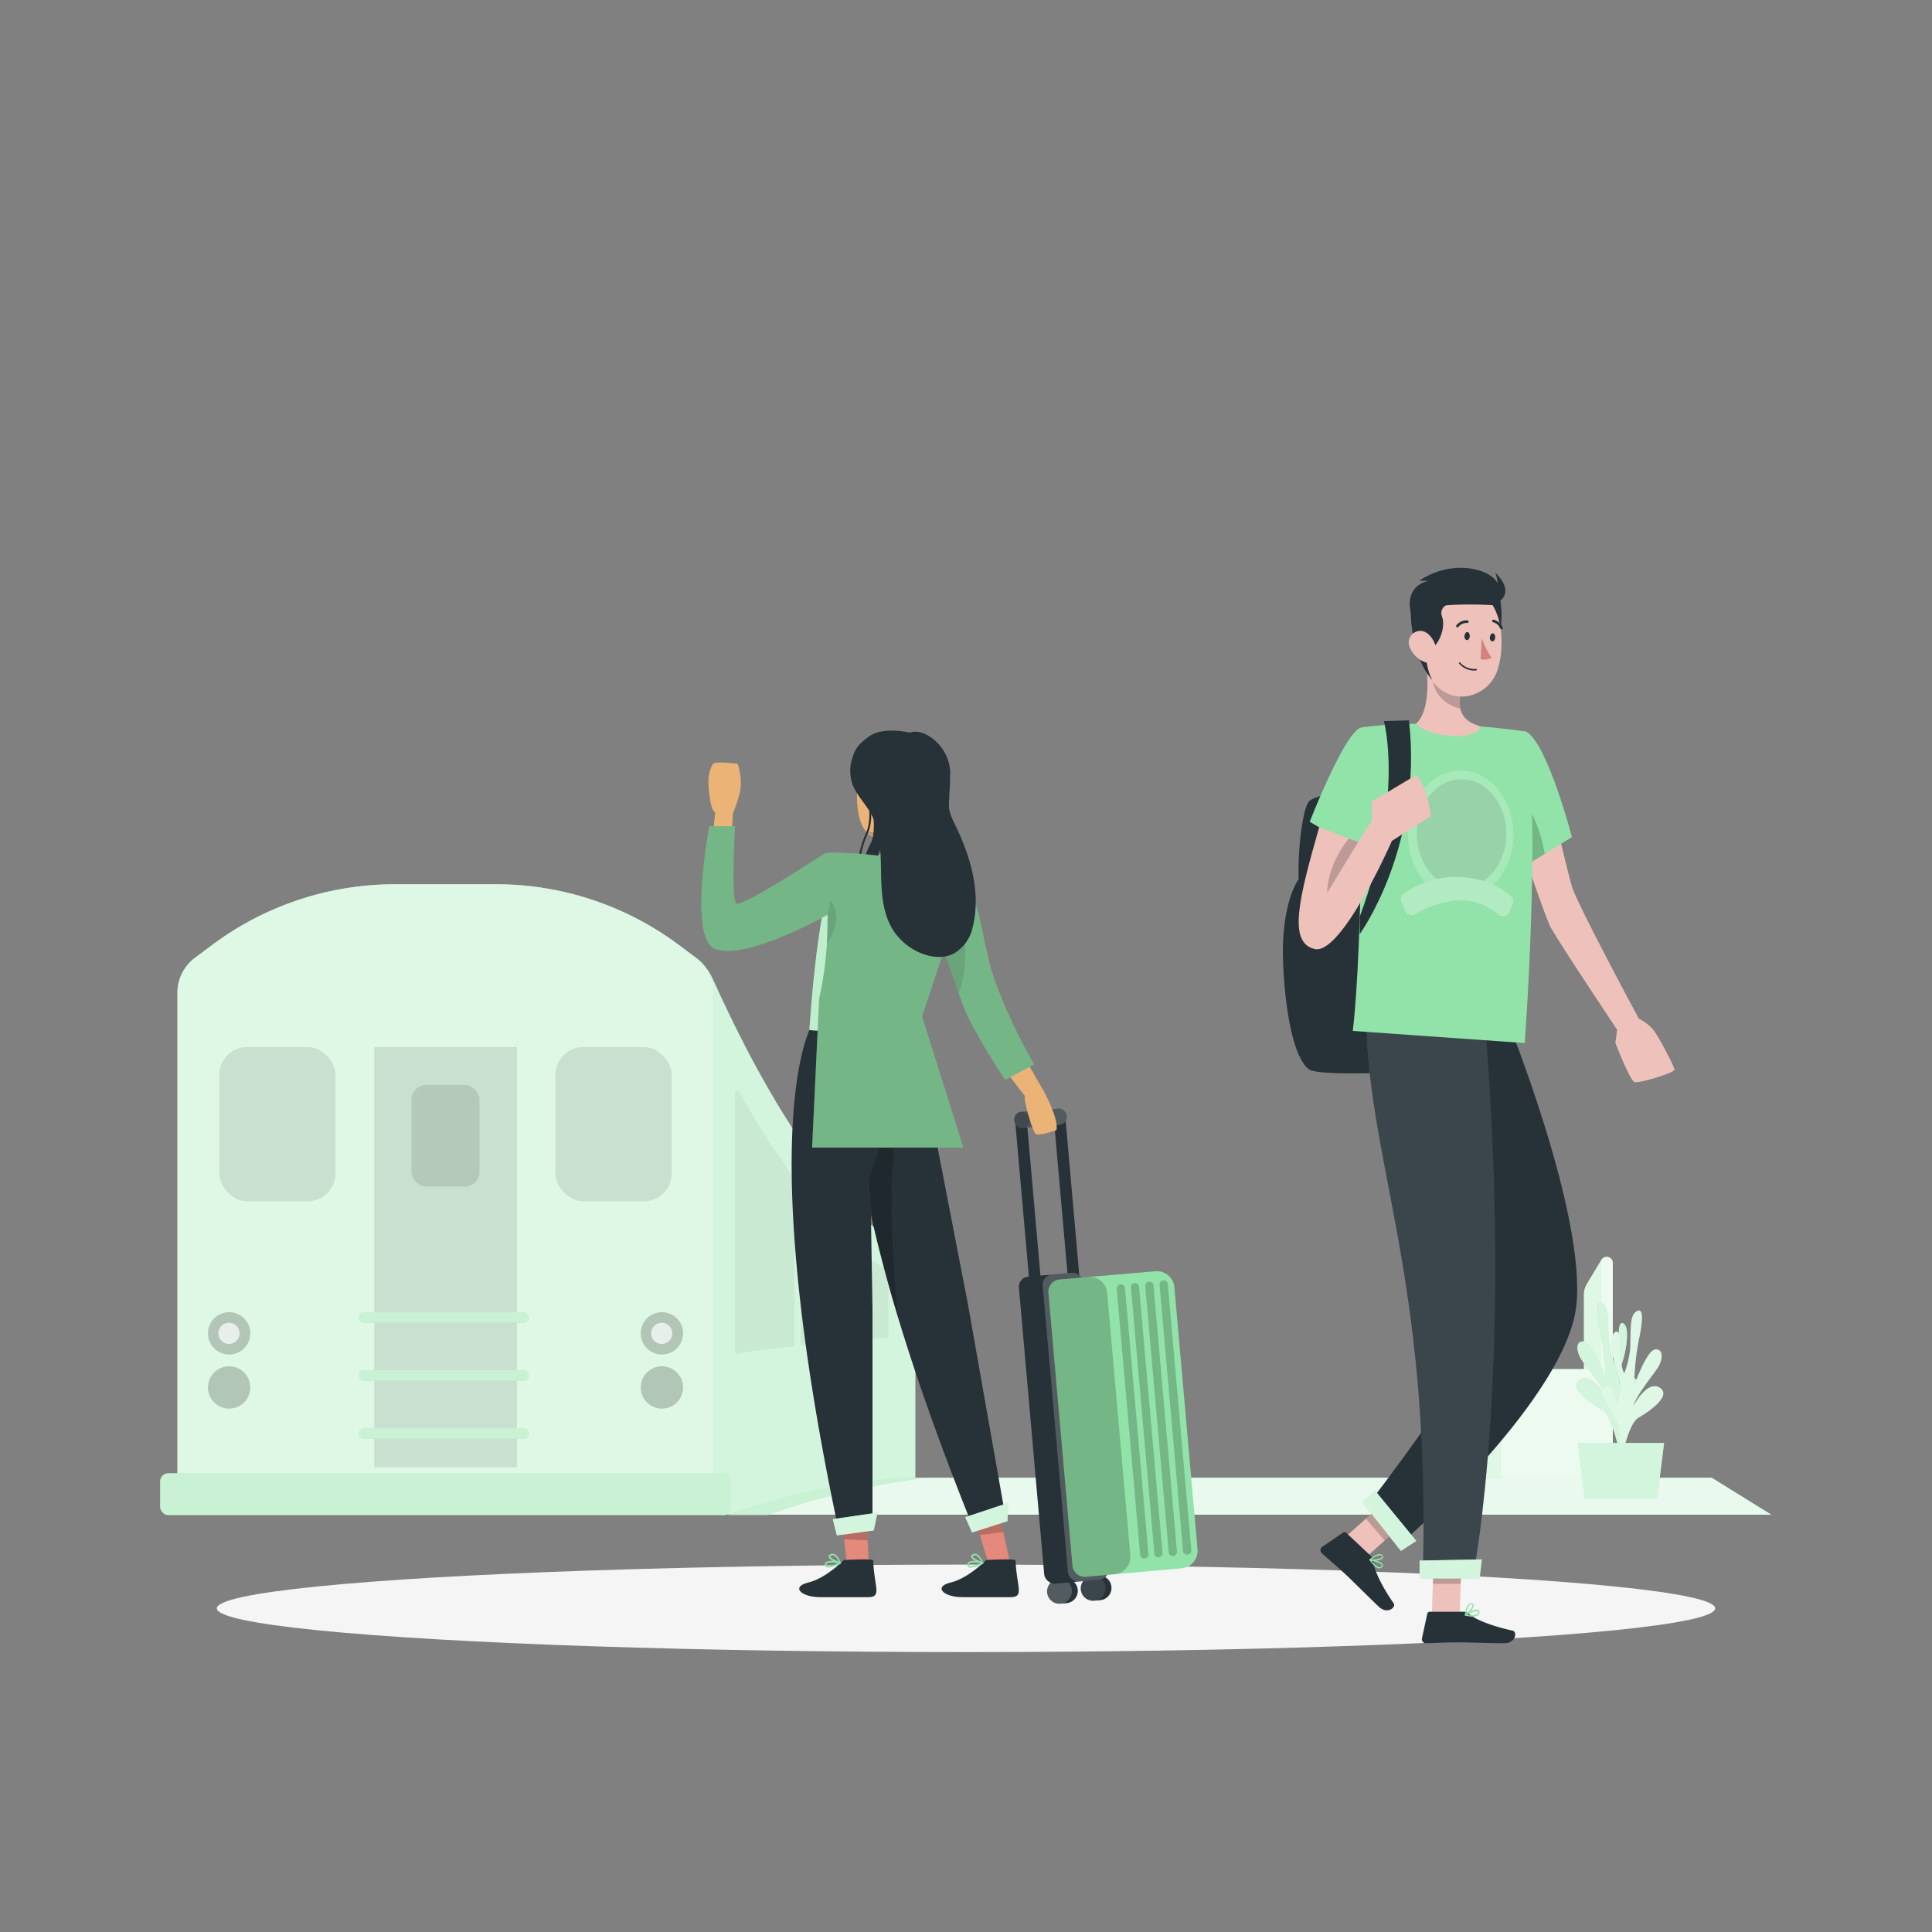 <svg xmlns="http://www.w3.org/2000/svg" viewBox="0 0 500 500"><rect x="0" y="0" width="500" height="500" fill="#808080" stroke="none"/><g id="freepik--Shadow--inject-2"><ellipse id="freepik--path--inject-2" cx="250" cy="416.24" rx="193.89" ry="11.32" style="fill:#f5f5f5"></ellipse></g><g id="freepik--Train--inject-2"><path d="M234.87,324.09l-2-1.46a35.69,35.69,0,0,0-3.21-2.13c-23.36-18.13-40.94-57.94-45.38-67.52a14.3,14.3,0,0,0-3.43-4.49L178.5,271l-3.09,116.07h11.28l.36,5.06c29.87-3.82,49.83-5.06,49.83-5.06v-59A5,5,0,0,0,234.87,324.09Z" style="fill:#92E3A9"></path><path d="M234.87,324.09l-2-1.46a35.69,35.69,0,0,0-3.21-2.13c-23.36-18.13-40.94-57.94-45.38-67.52a14.3,14.3,0,0,0-3.43-4.49L178.5,271l-3.09,116.07h11.28l.36,5.06c29.87-3.82,49.83-5.06,49.83-5.06v-59A5,5,0,0,0,234.87,324.09Z" style="fill:#fff;opacity:0.6;isolation:isolate"></path><path d="M205.49,304.81a212.09,212.09,0,0,1-14.11-22.1.62.62,0,0,0-1.16.31v66.81a.61.61,0,0,0,.76.6l2.5-.6.07,0c4.07-.49,7.91-.92,11.51-1.32a.61.61,0,0,0,.55-.61V305.17A.6.6,0,0,0,205.49,304.81Z" style="opacity:0.05"></path><path d="M219.76,321.16a115,115,0,0,1-11.48-12.7.62.62,0,0,0-1.11.38v38.73a.63.63,0,0,0,.7.62c4.25-.45,8.11-.83,11.53-1.16a.61.61,0,0,0,.56-.61V321.6A.6.6,0,0,0,219.76,321.16Z" style="opacity:0.05"></path><path d="M228.73,328.24a27.3,27.3,0,0,0-2.57-1.71l-.39-.23-.35-.27c-1.24-1-2.45-2-3.65-3a.62.62,0,0,0-1,.46v22.77a.63.63,0,0,0,.68.62c3.06-.28,5.72-.51,7.9-.69a.61.61,0,0,0,.56-.62V329.4a.6.6,0,0,0-.25-.49Z" style="opacity:0.05"></path><path d="M128.37,228.84H102.22A79.11,79.11,0,0,0,54.84,244.6l-4.4,3.28a11.32,11.32,0,0,0-4.53,9.05V390.05H184.69V256.93a11.3,11.3,0,0,0-4.54-9.05l-4.39-3.28A79.14,79.14,0,0,0,128.37,228.84Z" style="fill:#92E3A9"></path><path d="M128.37,228.84H102.22A79.11,79.11,0,0,0,54.84,244.6l-4.4,3.28a11.32,11.32,0,0,0-4.53,9.05V390.05H184.69V256.93a11.3,11.3,0,0,0-4.54-9.05l-4.39-3.28A79.14,79.14,0,0,0,128.37,228.84Z" style="fill:#fff;opacity:0.7;isolation:isolate"></path><rect x="41.45" y="381.28" width="147.69" height="10.83" rx="2.09" style="fill:#92E3A9"></rect><rect x="96.84" y="270.98" width="36.92" height="108.77" style="opacity:0.1;isolation:isolate"></rect><g style="opacity:0.1;isolation:isolate"><rect x="143.76" y="270.98" width="30.07" height="39.91" rx="7.21"></rect><rect x="56.76" y="270.98" width="30.07" height="39.91" rx="7.21"></rect></g><rect x="106.49" y="280.79" width="17.61" height="26.29" rx="3.82" style="opacity:0.1;isolation:isolate"></rect><circle cx="171.3" cy="345.07" r="5.48" style="opacity:0.2"></circle><path d="M174,345.07a2.74,2.74,0,1,1-2.74-2.74A2.74,2.74,0,0,1,174,345.07Z" style="fill:#fff;opacity:0.7;isolation:isolate"></path><circle cx="171.3" cy="359.07" r="5.48" style="opacity:0.2"></circle><circle cx="59.3" cy="345.07" r="5.48" style="opacity:0.2"></circle><path d="M62,345.07a2.74,2.74,0,1,1-2.74-2.74A2.74,2.74,0,0,1,62,345.07Z" style="fill:#fff;opacity:0.7;isolation:isolate"></path><circle cx="59.3" cy="359.07" r="5.48" style="opacity:0.2"></circle><path d="M135.51,342.33H94.2A1.37,1.37,0,0,1,92.83,341h0a1.37,1.37,0,0,1,1.37-1.37h41.31a1.37,1.37,0,0,1,1.37,1.37h0A1.37,1.37,0,0,1,135.51,342.33Z" style="fill:#92E3A9"></path><path d="M135.51,357.33H94.2A1.37,1.37,0,0,1,92.83,356h0a1.37,1.37,0,0,1,1.37-1.37h41.31a1.37,1.37,0,0,1,1.37,1.37h0A1.37,1.37,0,0,1,135.51,357.33Z" style="fill:#92E3A9"></path><path d="M135.51,372.33H94.2A1.37,1.37,0,0,1,92.83,371h0a1.37,1.37,0,0,1,1.37-1.37h41.31a1.37,1.37,0,0,1,1.37,1.37h0A1.37,1.37,0,0,1,135.51,372.33Z" style="fill:#92E3A9"></path><g style="opacity:0.5;isolation:isolate"><path d="M135.51,342.33H94.2A1.37,1.37,0,0,1,92.83,341h0a1.37,1.37,0,0,1,1.37-1.37h41.31a1.37,1.37,0,0,1,1.37,1.37h0A1.37,1.37,0,0,1,135.51,342.33Z" style="fill:#fff"></path><path d="M135.51,357.33H94.2A1.37,1.37,0,0,1,92.83,356h0a1.37,1.37,0,0,1,1.37-1.37h41.31a1.37,1.37,0,0,1,1.37,1.37h0A1.37,1.37,0,0,1,135.51,357.33Z" style="fill:#fff"></path><path d="M135.51,372.33H94.2A1.37,1.37,0,0,1,92.83,371h0a1.37,1.37,0,0,1,1.37-1.37h41.31a1.37,1.37,0,0,1,1.37,1.37h0A1.37,1.37,0,0,1,135.51,372.33Z" style="fill:#fff"></path></g><rect x="41.45" y="381.28" width="147.69" height="10.83" rx="2.09" style="fill:#fff;opacity:0.5;isolation:isolate"></rect></g><g id="freepik--Station--inject-2"><path d="M417.39,326.85v59.06l-28.79-.45-9.15-.14V371.15a7.15,7.15,0,0,1,.87-3.44l5.79-10.62a5.28,5.28,0,0,1,2.49-2.3,5.22,5.22,0,0,1,2.15-.46h19.17V335a5.24,5.24,0,0,1,.76-2.72l3.7-6.13.05-.08a1.57,1.57,0,0,1,1.37-.78A1.59,1.59,0,0,1,417.39,326.85Z" style="fill:#92E3A9"></path><path d="M417.39,326.85v59.06l-28.79-.45-9.15-.14V371.15a7.15,7.15,0,0,1,.87-3.44l5.79-10.62a5.28,5.28,0,0,1,2.49-2.3,5.22,5.22,0,0,1,2.15-.46h19.17V335a5.24,5.24,0,0,1,.76-2.72l3.7-6.13.05-.08a1.57,1.57,0,0,1,1.37-.78A1.59,1.59,0,0,1,417.39,326.85Z" style="fill:#fff;opacity:0.7;isolation:isolate"></path><path d="M417.39,326.85v59.06l-28.79-.45V354.79a5.22,5.22,0,0,1,2.15-.46h23.63V326.12l.05-.08a1.57,1.57,0,0,1,1.37-.78A1.59,1.59,0,0,1,417.39,326.85Z" style="fill:#fff;opacity:0.4;isolation:isolate"></path><path d="M238,382.44H443L458.4,392H196.05S222.57,382.44,238,382.44Z" style="fill:#92E3A9"></path><path d="M238,382.44H443L458.4,392H196.05S222.57,382.44,238,382.44Z" style="fill:#fff;opacity:0.8;isolation:isolate"></path><path d="M198.7,392.07a189.59,189.59,0,0,1,41.08-9.61s-20.4-1.08-51.39,9.61Z" style="fill:#92E3A9;isolation:isolate"></path><path d="M198.7,392.07a189.59,189.59,0,0,1,41.08-9.61s-20.4-1.08-51.39,9.61Z" style="fill:#fff;opacity:0.5;isolation:isolate"></path><path d="M420.4,375.11a11.91,11.91,0,0,1,.39-10.79c3.17-5.36,4.09-6.62,2.07-7.72s-2.95,4.29-2.95,4.29a11,11,0,0,1-.3-7.58c1.41-3.88,2.3-10.19.37-10.87s-.36,7.88-2,10.79a23,23,0,0,1-1.63-6.36c-.23-3.11.13-8.08-1.39-9.35s-2.49-.4-1,6.47a64.87,64.87,0,0,1,1.48,12.46s-3.3-9-5.51-9.28-2.21,2.66-.31,5.19,5.54,7.06,6.14,9.4c0,0-3.62-6.78-6.87-4.7s2.83,6.17,5.54,7.65,4.6,10.76,4.6,10.76Z" style="fill:#92E3A9"></path><path d="M420.4,375.11a11.91,11.91,0,0,1,.39-10.79c3.17-5.36,4.09-6.62,2.07-7.72s-2.95,4.29-2.95,4.29a11,11,0,0,1-.3-7.58c1.41-3.88,2.3-10.19.37-10.87s-.36,7.88-2,10.79a23,23,0,0,1-1.63-6.36c-.23-3.11.13-8.08-1.39-9.35s-2.49-.4-1,6.47a64.87,64.87,0,0,1,1.48,12.46s-3.3-9-5.51-9.28-2.21,2.66-.31,5.19,5.54,7.06,6.14,9.4c0,0-3.62-6.78-6.87-4.7s2.83,6.17,5.54,7.65,4.6,10.76,4.6,10.76Z" style="fill:#fff;opacity:0.6;isolation:isolate"></path><path d="M418.2,377.34a11.91,11.91,0,0,0-.54-10.79c-3.24-5.31-4.18-6.56-2.17-7.69s3,4.25,3,4.25a11,11,0,0,0,.19-7.58c-1.46-3.86-2.42-10.16-.51-10.86s.47,7.87,2.18,10.76a23,23,0,0,0,1.55-6.38c.19-3.11-.24-8.08,1.26-9.38s2.49-.42,1.09,6.47a65,65,0,0,0-1.32,12.47s3.18-9.05,5.38-9.35,2.25,2.63.39,5.19-5.45,7.13-6,9.48c0,0,3.53-6.83,6.81-4.8s-2.75,6.21-5.44,7.73-4.45,10.82-4.45,10.82Z" style="fill:#92E3A9"></path><path d="M418.2,377.34a11.91,11.91,0,0,0-.54-10.79c-3.24-5.31-4.18-6.56-2.17-7.69s3,4.25,3,4.25a11,11,0,0,0,.19-7.58c-1.46-3.86-2.42-10.16-.51-10.86s.47,7.87,2.18,10.76a23,23,0,0,0,1.55-6.38c.19-3.11-.24-8.08,1.26-9.38s2.49-.42,1.09,6.47a65,65,0,0,0-1.32,12.47s3.18-9.05,5.38-9.35,2.25,2.63.39,5.19-5.45,7.13-6,9.48c0,0,3.53-6.83,6.81-4.8s-2.75,6.21-5.44,7.73-4.45,10.82-4.45,10.82Z" style="fill:#fff;opacity:0.7;isolation:isolate"></path><polygon points="430.68 373.44 408.34 373.44 410.15 387.78 428.87 387.78 430.68 373.44" style="fill:#92E3A9"></polygon><g style="opacity:0.6;isolation:isolate"><polygon points="430.68 373.44 408.34 373.44 410.15 387.78 428.87 387.78 430.68 373.44" style="fill:#fff"></polygon></g></g><g id="freepik--character-2--inject-2"><g id="freepik--group--inject-2"><path d="M399.57,199.44s5.85,25.33,7.25,30,17.32,34.2,17.32,34.2a11.69,11.69,0,0,1,3.74,2.88c1.4,1.79,5.45,9.45,5.45,10.3s-9.19,3.65-10.36,3.19-4.92-10.11-4.92-10.11l.47-3.38S402.84,243,401.2,239.77,390.67,210,390.67,210Z" style="fill:#eec1bb"></path><path d="M406.82,216.64,399.77,221l-6.64,4.08s-2.72-7.26-4.76-13.48c-1.22-3.72-2.21-7.05-2.21-8.24-.05-3.2,8.84-14,8.84-14C400.5,192.41,406.82,216.64,406.82,216.64Z" style="fill:#92E3A9"></path><path d="M399.77,221l-6.64,4.08s-2.72-7.26-4.76-13.48l5.93-4.89A37.44,37.44,0,0,1,399.77,221Z" style="opacity:0.2;isolation:isolate"></path><path d="M371.85,201.43s-29.45,3-32.89,5.77c-1.84,1.47-3.14,12.86-2.88,20.33,0,0-4.73,6.21-4,22.05s3.62,25.38,6.9,27.28,32.85.58,35.44-1S371.85,201.43,371.85,201.43Z" style="fill:#263238"></path><polygon points="347.68 398.24 352.56 403.89 364.52 393.15 359.64 387.51 347.68 398.24" style="fill:#eec1bb"></polygon><polygon points="359.64 387.51 364.52 393.15 358.35 398.69 353.47 393.04 359.64 387.51" style="opacity:0.2;isolation:isolate"></polygon><path d="M355,388.16s23.15-30,27.55-41.47-20.44-77.45-20.44-77.45l27.85-5.61s20.51,50.54,18,74.17-43.4,59.88-43.4,59.88Z" style="fill:#263238"></path><path d="M354.77,402.68l-6.38-6a.65.65,0,0,0-.79-.06l-5.41,3.71a1.06,1.06,0,0,0-.26,1.48.8.8,0,0,0,.15.17c2.1,1.9,3.72,3.18,6.31,5.61,1.6,1.5,6.26,6.17,8.46,8.24s4.53.15,3.82-.89c-3.22-4.68-5.12-8.75-5.33-11.13A1.79,1.79,0,0,0,354.77,402.68Z" style="fill:#263238"></path><path d="M354.45,403.75a.17.17,0,0,1,0-.19.16.16,0,0,1,.18-.07c.3.06,3,.6,3.27,1.45a.51.51,0,0,1-.11.54,1,1,0,0,1-.89.43,2.21,2.21,0,0,1-1.26-.68A8.49,8.49,0,0,1,354.45,403.75Zm.52.16a3.49,3.49,0,0,0,2,1.66.7.7,0,0,0,.59-.29c.08-.11.09-.19.05-.22a.41.41,0,0,0-.13-.19A7,7,0,0,0,355,403.91Z" style="fill:#92E3A9"></path><path d="M354.39,403.75a.15.15,0,0,1,.05-.17c.07-.07,1.61-1.46,2.68-1.39a.9.9,0,0,1,.68.34.56.56,0,0,1,.09.7c-.41.65-2.54.83-3.36.61l-.06,0Zm2.75-1.26a4,4,0,0,0-2.16,1.06c.93.1,2.41-.15,2.67-.55,0,0,.1-.15-.06-.3l-.06-.06A.61.61,0,0,0,357.14,402.49Z" style="fill:#92E3A9"></path><polygon points="362.56 401.39 352.51 388.71 355.9 385.81 366.55 398.78 362.56 401.39" style="fill:#92E3A9"></polygon><polygon points="362.56 401.39 352.51 388.71 355.9 385.81 366.55 398.78 362.56 401.39" style="fill:#fff;opacity:0.6;isolation:isolate"></polygon><polygon points="370.55 417.95 377.75 417.95 378.34 401.29 371.14 401.29 370.55 417.95" style="fill:#eec1bb"></polygon><path d="M378.74,417.12H370a.62.62,0,0,0-.61.49L368,424a1.07,1.07,0,0,0,.82,1.26l.23,0c2.83-.05,4.89-.22,8.44-.22,2.19,0,8.79.23,11.81.23s3.41-3,2.17-3.26c-5.54-1.21-9.71-2.88-11.49-4.47A1.7,1.7,0,0,0,378.74,417.12Z" style="fill:#263238"></path><path d="M379.24,418.12a.18.18,0,0,1-.13-.15.16.16,0,0,1,.08-.17c.26-.16,2.58-1.59,3.38-1.18a.52.52,0,0,1,.29.48,1,1,0,0,1-.36.91,2.11,2.11,0,0,1-1.38.37A9.15,9.15,0,0,1,379.24,418.12Zm.49-.24a3.54,3.54,0,0,0,2.56-.13.68.68,0,0,0,.23-.61c0-.14-.06-.21-.11-.21a.41.41,0,0,0-.22,0A6.92,6.92,0,0,0,379.73,417.88Z" style="fill:#92E3A9"></path><path d="M379.19,418.15a.18.18,0,0,1-.08-.15c0-.1.18-2.17,1-2.85a1,1,0,0,1,.73-.22.57.57,0,0,1,.55.45c.14.76-1.29,2.34-2,2.74h-.08A.14.14,0,0,1,379.19,418.15Zm1.15-2.8a4.1,4.1,0,0,0-.85,2.25c.74-.56,1.66-1.75,1.57-2.22,0-.05,0-.18-.25-.18h-.08A.7.7,0,0,0,380.34,415.35Z" style="fill:#92E3A9"></path><polygon points="371.14 401.3 378.34 401.3 378.03 409.89 370.83 409.89 371.14 401.3" style="opacity:0.2;isolation:isolate"></polygon><path d="M353.47,260.37c0,40.14,16.74,67.84,14.78,146.48h13.16S392.1,352.07,383.82,259Z" style="fill:#263238"></path><path d="M353.47,260.37c0,40.14,16.74,67.84,14.78,146.48h13.16S392.1,352.07,383.82,259Z" style="fill:#fff;opacity:0.1;isolation:isolate"></path><polygon points="382.92 408.51 367.39 408.51 367.39 403.87 383.5 403.56 382.92 408.51" style="fill:#92E3A9"></polygon><polygon points="382.92 408.51 367.39 408.51 367.39 403.87 383.5 403.56 382.92 408.51" style="fill:#fff;opacity:0.6;isolation:isolate"></polygon><path d="M395,189.33s-24-3.72-42.5-1.08c0,0,.33,55.64-2.4,78.55l44.5,3.14S398.79,213.48,395,189.33Z" style="fill:#92E3A9"></path><path d="M366.49,187.26c3.15,3.54,11.81,3.27,11.81,3.27s5.49-.9,4.54-2.68c-3.08-.85-4.45-2.48-4.88-4.42a9.23,9.23,0,0,1,.06-3.62,19.49,19.49,0,0,1,.48-2l-9.73-8.93C369.6,174.21,370.3,183.88,366.49,187.26Z" style="fill:#eec1bb"></path><path d="M370.68,174.13c-.25,6.38,4.77,8.68,7.28,9.3a9.23,9.23,0,0,1,.06-3.62Z" style="opacity:0.2;isolation:isolate"></path><path d="M387.87,153.47s2.65,9.68-2.13,14.07-6.93-13.93-6.93-13.93Z" style="fill:#263238"></path><path d="M371.48,177.15a9,9,0,0,0,10.67,2.26,10,10,0,0,0,5.14-5.29,8.49,8.49,0,0,0,.36-1c1.87-6.32,1.46-16.94-5.37-20.14a9.75,9.75,0,0,0-13.94,9C368.38,169.13,368.07,173.33,371.48,177.15Z" style="fill:#eec1bb"></path><path d="M379,164.57c-.07.57.25,1.06.64,1.08s.71-.44.74-1-.26-1.06-.63-1.08S379.07,164,379,164.57Z" style="fill:#263238"></path><path d="M385.58,164.91c-.07.57.26,1.07.64,1.08s.71-.43.74-1-.26-1.07-.63-1.08S385.62,164.36,385.58,164.91Z" style="fill:#263238"></path><path d="M383.49,165.09a20.34,20.34,0,0,0,2.51,5.1,3.38,3.38,0,0,1-2.82.37Z" style="fill:#d4827d"></path><path d="M377.11,162.34a.36.36,0,0,0,.34-.12,2.75,2.75,0,0,1,2.24-1,.35.35,0,0,0,.38-.3.34.34,0,0,0-.3-.37h0a3.39,3.39,0,0,0-2.84,1.25.34.34,0,0,0,0,.48h0A.61.61,0,0,0,377.11,162.34Z" style="fill:#263238"></path><path d="M382.08,173.51h0a5.21,5.21,0,0,1-4.47-1.79.19.19,0,0,1,0-.26.18.18,0,0,1,.25,0h0a5,5,0,0,0,4.16,1.65.16.16,0,0,1,.19.15v0a.16.16,0,0,1-.15.19Z" style="fill:#263238"></path><path d="M388.52,162.8a.29.29,0,0,0,.38-.42h0a3.35,3.35,0,0,0-2.35-2,.33.33,0,0,0-.39.27h0a.34.34,0,0,0,.27.39h0a2.76,2.76,0,0,1,1.84,1.65A.37.37,0,0,0,388.52,162.8Z" style="fill:#263238"></path><path d="M374,153.41l.37,3.14a2.34,2.34,0,0,0-1.2,2.94c1,2.65-.51,6.74-2.55,8.36,0,0-.06-1.14-1-.88s-.73,6.23,1.14,9.08c0,0-2.84-2.58-4.42-8.85-1.46-5.79-1.62-10.61-.42-12.85Z" style="fill:#263238"></path><path d="M364.92,167.68a6.82,6.82,0,0,0,3.7,3.63c2.21.87,3.57-1.05,3.16-3.27-.37-2-2-4.86-4.29-4.76A3,3,0,0,0,364.92,167.68Z" style="fill:#eec1bb"></path><path d="M365.13,158.66s-2-6.84,4.63-8.36h-2.44a19.12,19.12,0,0,1,12.4-3.28c6.86.82,7.82,4,7.82,4a7.39,7.39,0,0,0-.58-2.81s6.35,5.56-.69,8.41C386.27,156.6,370.65,155.59,365.13,158.66Z" style="fill:#263238"></path><path d="M358.15,186.61s5.38,19.36-6.25,50.62v4.51s16.44-22.59,12.74-55.31Z" style="fill:#263238"></path><path d="M352.5,188.25c-4.18.31-13.54,24.43-13.54,24.43l12.94,7.52,5.37-11.35A35.68,35.68,0,0,0,352.5,188.25Z" style="fill:#92E3A9"></path><ellipse cx="378.02" cy="215.99" rx="13.65" ry="16.56" style="fill:#fff;opacity:0.2"></ellipse><ellipse cx="378.24" cy="215.72" rx="11.61" ry="14.08" style="opacity:0.1;isolation:isolate"></ellipse><path d="M362.69,233.36a1.65,1.65,0,0,1,.51-2A22.92,22.92,0,0,1,378,227c7.42.35,11.53,3.54,13.14,5.15a1.66,1.66,0,0,1,.34,1.91l-1.05,2.19a1.65,1.65,0,0,1-2.61.51,14.61,14.61,0,0,0-10.7-3.75,25.24,25.24,0,0,0-11,3.63,1.65,1.65,0,0,1-2.36-.76Z" style="fill:#92E3A9"></path><path d="M362.69,233.36a1.65,1.65,0,0,1,.51-2A22.92,22.92,0,0,1,378,227c7.42.35,11.53,3.54,13.14,5.15a1.66,1.66,0,0,1,.34,1.91l-1.05,2.19a1.65,1.65,0,0,1-2.61.51,14.61,14.61,0,0,0-10.7-3.75,25.24,25.24,0,0,0-11,3.63,1.65,1.65,0,0,1-2.36-.76Z" style="fill:#fff;opacity:0.3"></path><path d="M355,207.48l11.51-6.92s3.16,3.64,3.72,10.68l-10,6.37s-13,29.64-20,28-4.07-13.11,1.17-31.53l10.1,3.84,3.5-5.54Z" style="fill:#eec1bb"></path><path d="M351.48,217.92l-8,13.15s-.34-6.54,5.56-14.06Z" style="opacity:0.2;isolation:isolate"></path></g></g><g id="freepik--character-1--inject-2"><rect x="266.42" y="289.93" width="10.02" height="49.83" transform="translate(569.48 604.62) rotate(174.96)" style="fill:none;stroke:#263238;stroke-miterlimit:10;stroke-width:3px"></rect><path d="M282.6,407.92l1.59-.14a3.18,3.18,0,1,1,.56,6.34l-1.59.14a3.18,3.18,0,1,1-.56-6.34Z" style="fill:#263238"></path><path d="M279.65,411.32a3.24,3.24,0,1,0,2.94-3.52A3.24,3.24,0,0,0,279.65,411.32Z" style="fill:#fff;opacity:0.1;isolation:isolate"></path><path d="M273.88,408.69l1.59-.14a3.18,3.18,0,1,1,.56,6.34l-1.59.14a3.18,3.18,0,1,1-.56-6.34Z" style="fill:#263238"></path><path d="M270.92,412.09a3.25,3.25,0,1,0,2.95-3.52A3.25,3.25,0,0,0,270.92,412.09Z" style="fill:#fff;opacity:0.2;isolation:isolate"></path><rect x="266.92" y="329.75" width="16.71" height="79.74" rx="2.61" transform="translate(581.97 713.62) rotate(174.96)" style="fill:#263238"></rect><rect x="273.1" y="329.48" width="10.53" height="79.74" rx="2.61" transform="translate(588.1 712.8) rotate(174.96)" style="fill:#fff;opacity:0.2;isolation:isolate"></rect><rect x="262.46" y="287.33" width="13.63" height="4.18" rx="1.94" transform="translate(562.94 554.06) rotate(174.96)" style="fill:#263238"></rect><rect x="262.46" y="287.33" width="13.63" height="4.18" rx="1.94" transform="translate(562.94 554.06) rotate(174.96)" style="fill:#fff;opacity:0.2;isolation:isolate"></rect><rect x="262.48" y="287.75" width="4.07" height="4.18" rx="1.94" transform="translate(553.49 555.3) rotate(174.96)" style="opacity:0.2;isolation:isolate"></rect><path d="M303.92,333.07l6,67.89a4.55,4.55,0,0,1-4.12,4.92L281,408.07a3.2,3.2,0,0,1-3.45-2.9l-6.22-70.58a3.19,3.19,0,0,1,2.89-3.46L299,329A4.55,4.55,0,0,1,303.92,333.07Z" style="fill:#92E3A9"></path><path d="M286.53,334.6l6,67.89a4.54,4.54,0,0,1-4.13,4.92l-7.41.66a3.2,3.2,0,0,1-3.45-2.9l-6.22-70.58a3.19,3.19,0,0,1,2.89-3.46l7.41-.65A4.55,4.55,0,0,1,286.53,334.6Z" style="opacity:0.2;isolation:isolate"></path><path d="M296.2,403.33h0a1.05,1.05,0,0,1-1.14-1L289,333.54a1.07,1.07,0,0,1,1-1.15h0a1.06,1.06,0,0,1,1.15,1l6.07,68.84A1.05,1.05,0,0,1,296.2,403.33Z" style="opacity:0.2;isolation:isolate"></path><path d="M299.9,403h0a1,1,0,0,1-1.14-.95l-6.07-68.84a1,1,0,0,1,.95-1.14h0a1.06,1.06,0,0,1,1.15,1l6.07,68.83A1.05,1.05,0,0,1,299.9,403Z" style="opacity:0.2;isolation:isolate"></path><path d="M303.6,402.68h0a1.05,1.05,0,0,1-1.14-1l-6.07-68.84a1.05,1.05,0,0,1,1-1.14h0a1.05,1.05,0,0,1,1.14,1l6.07,68.83A1.06,1.06,0,0,1,303.6,402.68Z" style="opacity:0.2;isolation:isolate"></path><path d="M307.31,402.35h0a1.06,1.06,0,0,1-1.15-1l-6.07-68.83a1.07,1.07,0,0,1,1-1.15h0a1.05,1.05,0,0,1,1.14,1l6.08,68.84A1.05,1.05,0,0,1,307.31,402.35Z" style="opacity:0.2;isolation:isolate"></path><path d="M247.85,226.9c5.77,3,9.45,33.11,12.3,38.12s10.12,17.63,10.12,17.63,3.78,6.92,3.14,9.83c0,0-4.57,1.61-5.37,1s-3.26-8.89-2.78-9.84c0,0-10-12.54-11.8-16.21s-10.55-29.21-10.55-29.21Z" style="fill:#ebb376"></path><path d="M267.65,275.48l-7.51,4s-8.45-12.72-10.83-19.12c-.36-1-.77-2.1-1.21-3.35-2.55-7.09-6.16-17.63-6.16-17.63l3.75-6.37,3.62-6.16s3.14,3.49,5.54,17.28S267.65,275.48,267.65,275.48Z" style="fill:#92E3A9"></path><path d="M267.65,275.48l-7.51,4s-8.45-12.72-10.83-19.12c-.36-1-.77-2.1-1.21-3.35-2.55-7.09-6.16-17.63-6.16-17.63l3.75-6.37,3.62-6.16s3.14,3.49,5.54,17.28S267.65,275.48,267.65,275.48Z" style="opacity:0.2;isolation:isolate"></path><path d="M248.1,257.06c-2.55-7.09-6.16-17.63-6.16-17.63l3.75-6.37,3,4.05S251.57,248.38,248.1,257.06Z" style="opacity:0.1;isolation:isolate"></path><polygon points="261.22 403.6 255.77 404.56 253.54 397.13 251.5 390.32 257.78 388.13 259.6 396.32 261.22 403.6" style="fill:#e4897b"></polygon><polygon points="259.63 396.49 253.57 397.28 251.52 390.4 257.79 388.17 259.63 396.49" style="opacity:0.2;isolation:isolate"></polygon><polygon points="224.87 405.93 219.34 405.93 218.43 398.23 217.61 391.17 224.17 390.1 224.54 398.48 224.87 405.93" style="fill:#e4897b"></polygon><polygon points="224.54 398.65 218.43 398.38 217.61 391.24 224.17 390.14 224.54 398.65" style="opacity:0.2;isolation:isolate"></polygon><path d="M260.15,392.17l-8.95,1.57c-9-22.5-15.46-41.29-20-56.88-2.44-8.41-4.35-15.89-5.81-22.52l.41,24.49v55.66h-9.09c-22.12-105.45-6.44-129.55-6.44-129.55l26.45-4.52a120.59,120.59,0,0,1,2.21,14.8l1.2,8.75,10.34,53.39Z" style="fill:#263238"></path><polygon points="249.79 392.64 260.89 388.96 260.74 393.68 251.56 396.61 249.79 392.64" style="fill:#92E3A9"></polygon><polygon points="249.79 392.64 260.89 388.96 260.74 393.68 251.56 396.61 249.79 392.64" style="fill:#fff;opacity:0.6;isolation:isolate"></polygon><polygon points="215.52 393.15 227.09 391.46 226.13 396.08 216.57 397.37 215.52 393.15" style="fill:#92E3A9"></polygon><polygon points="215.52 393.15 227.09 391.46 226.13 396.08 216.57 397.37 215.52 393.15" style="fill:#fff;opacity:0.6;isolation:isolate"></polygon><path d="M232.42,341c-.42-1.39-.83-2.77-1.22-4.12-2.22-7.63-3.77-14.5-5.4-20.66v0l-.94-11.34s5.64-12.47,3.53-21.24c.19.5,3.93,10,2.46,19.6A277,277,0,0,0,232.42,341Z" style="opacity:0.2;isolation:isolate"></path><path d="M226,403.87c0-.61-7.6-.13-7.6-.13s-4.67,4.74-9.2,5.81-2,3.79,3.06,3.79h12.54C228.38,413.34,226.13,410.27,226,403.87Z" style="fill:#263238"></path><path d="M213.72,405.5a.73.73,0,0,1-.19-.81.8.8,0,0,1,.41-.51,3.13,3.13,0,0,1,1.7-.19c-.62-.33-1.16-.73-1.18-1.13s.15-.47.5-.64a1.16,1.16,0,0,1,1,0c1,.43,1.67,2.2,1.69,2.27a.18.18,0,0,1,0,.16l0,0h0a.18.18,0,0,1-.07.05,9.5,9.5,0,0,1-3.14,1A1,1,0,0,1,213.72,405.5Zm.42-1a.44.44,0,0,0-.22.27c-.08.3,0,.37.05.4.36.29,1.75-.13,2.87-.6A5,5,0,0,0,214.14,404.52Zm1-1.93c-.1.05-.28.14-.27.25,0,.34,1.1.93,2.23,1.36a3.38,3.38,0,0,0-1.3-1.63.73.73,0,0,0-.31-.07A.76.76,0,0,0,215.13,402.59Z" style="fill:#92E3A9"></path><path d="M262.84,403.87c0-.61-7.6-.13-7.6-.13s-4.67,4.74-9.2,5.81-2,3.79,3.06,3.79h12.54C265.24,413.34,263,410.27,262.84,403.87Z" style="fill:#263238"></path><path d="M250.58,405.5a.73.73,0,0,1-.19-.81.8.8,0,0,1,.41-.51,3.13,3.13,0,0,1,1.7-.19c-.62-.33-1.16-.73-1.18-1.13s.15-.47.5-.64a1.16,1.16,0,0,1,1,0c1,.43,1.66,2.2,1.69,2.27a.18.18,0,0,1,0,.16l0,0h0a.18.18,0,0,1-.07.05,9.5,9.5,0,0,1-3.14,1A1,1,0,0,1,250.58,405.5Zm.42-1a.44.44,0,0,0-.22.27c-.08.3,0,.37.05.4.36.29,1.75-.13,2.87-.6A5,5,0,0,0,251,404.52Zm1-1.93c-.1.05-.28.14-.27.25,0,.34,1.1.93,2.23,1.36a3.38,3.38,0,0,0-1.3-1.63.73.73,0,0,0-.31-.07A.76.76,0,0,0,252,402.59Z" style="fill:#92E3A9"></path><path d="M215.32,226.9s-3.63,7.49-5.86,39.69l23.87,1.69L244.83,230Z" style="fill:#92E3A9"></path><path d="M215.32,226.9s-3.63,7.49-5.86,39.69l23.87,1.69L244.83,230Z" style="fill:#fff;opacity:0.4"></path><path d="M235.69,214.93a1.46,1.46,0,0,1-.21.16,9.75,9.75,0,0,1-3.42,1.67c-3.61.83-6.08.34-7.69-1.3h0c-2.26-2.45-2.82-6.79-2.5-12a19.69,19.69,0,0,1,1.14-6.12s0-.08,0-.1,0-.15.09-.22a7.15,7.15,0,0,1,5.25-4.36,13.71,13.71,0,0,1,3.1-.35C241.68,192.17,243.52,209.1,235.69,214.93Z" style="fill:#ebb376"></path><path d="M235.48,215.09a9.68,9.68,0,0,1-3.42,1.53c-3.61.83-6.08.22-7.69-1.44a10.2,10.2,0,0,0,6.48-.53A5.32,5.32,0,0,1,235.48,215.09Z" style="opacity:0.2;isolation:isolate"></path><path d="M236.51,224.32c.63,2.91-3.14,4.09-3.14,4.09-6.16-2.63-7.3-5.91-7.3-5.91,5.14-2.68,3.65-10.26,3.65-10.26l1.05.51,7.34,1.44s-2,3.91-2.31,4.8v0C234.41,223.67,236.51,224.32,236.51,224.32Z" style="fill:#ebb376"></path><path d="M223,197.24s-.57,7.17,6.22,10.24c0,0,2.92,7.45,7.21,7.55,5.86.14,11-8.18,9-16.66C242.79,187.37,226.12,186.47,223,197.24Z" style="fill:#263238"></path><path d="M225.79,205.43c0-1.12.9-3,2.63-2.75s2.8,4.7-1.62,5.69C226.17,208.51,225.78,207.76,225.79,205.43Z" style="fill:#ebb376"></path><path d="M235.48,189.62s-6.84-1.73-10.62,1c-4.41,3.21-6.09,6.53-.86,11.69,0,0,11.48-3.72,15.29-2.93a40.3,40.3,0,0,1,6.55,1.9C246.64,193.72,239.29,188.07,235.48,189.62Z" style="fill:#263238"></path><path d="M224.1,200.93s3.63,12.75,1.24,17.29c-4.59,8.68-.59,15.29-.59,15.29l1.63.23s-4.46-5.9-.59-10.11,3.78-15.82,3.1-19.18S224.1,200.93,224.1,200.93Z" style="fill:#263238"></path><path d="M222.69,198.18s4.39,11.32,1.67,17.46-2.59,10.68,0,13.75" style="fill:none;stroke:#263238;stroke-linecap:round;stroke-linejoin:round;stroke-width:0.5px"></path><path d="M188.93,220.71l.77-10.24a42.63,42.63,0,0,0,1.88-5.8,15.37,15.37,0,0,0-.68-7s-5.17-.69-6.34-.06a9.2,9.2,0,0,0-1.24,4.48c.1,3.32.67,7.87,1.77,8.12l-1.15,11.26Z" style="fill:#ebb376"></path><path d="M249.31,297H210.17L212,258.41a89.38,89.38,0,0,0,2-14.16c.06-1,.1-2,.13-3.06.09-2.66.1-5.66,0-9.15,0-.56,0-1.13-.05-1.72,0-1.36-.1-2.81-.17-4.32s-.15-3.4-.26-5.25a80.61,80.61,0,0,1,11.52.46,84.61,84.61,0,0,1,12,2.08c5.06,1.4,10.69,3.61,10.69,3.61s.78.43-.22,5.94c-.46,2.46-1.3,5.87-2.73,10.73s-3.46,11.17-6.3,19.44Z" style="fill:#92E3A9"></path><path d="M249.31,297H210.17L212,258.41a89.38,89.38,0,0,0,2-14.16c.06-1,.1-2,.13-3.06.09-2.66.1-5.66,0-9.15,0-.56,0-1.13-.05-1.72,0-1.36-.1-2.81-.17-4.32s-.15-3.4-.26-5.25a80.61,80.61,0,0,1,11.52.46,84.61,84.61,0,0,1,12,2.08c5.06,1.4,10.69,3.61,10.69,3.61s.78.43-.22,5.94c-.46,2.46-1.3,5.87-2.73,10.73s-3.46,11.17-6.3,19.44Z" style="opacity:0.2;isolation:isolate"></path><path d="M214.08,241.86c.07-2.07.08-4.41,0-7.13,0-.44,0-.89,0-1.34l1-.27s3.66,4.46-1.13,11.13C214,243.5,214.05,242.7,214.08,241.86Z" style="opacity:0.1;isolation:isolate"></path><path d="M213.63,220.75S191.86,235,190.51,233.82s-.3-20-.3-20h-6.65s-5.35,28.56,1.23,31.63c7.66,3.57,29.38-8.71,29.38-8.71S217.1,225.92,213.63,220.75Z" style="fill:#92E3A9"></path><path d="M213.63,220.75S191.86,235,190.51,233.82s-.3-20-.3-20h-6.65s-5.35,28.56,1.23,31.63c7.66,3.57,29.38-8.71,29.38-8.71S217.1,225.92,213.63,220.75Z" style="opacity:0.2;isolation:isolate"></path><path d="M223,192.26s0,0-.05,0a10.47,10.47,0,0,0-2.15,11.15c1.05,2.48,3,4.44,4.37,6.76,2.65,4.54,2.75,10.06,2.84,15.31s.31,10.79,3.12,15.22a15.66,15.66,0,0,0,7,5.89c2.69,1.15,5.86,1.55,8.5.29a10.17,10.17,0,0,0,5.07-6.81c2.29-8.93-.54-18.44-4.46-26.48-.85-1.76-1.77-3.6-1.65-5.54.09-1.38.28-8.69.28-8.69a11.81,11.81,0,0,0-7.37-3.08C234.48,196.15,225.25,199.72,223,192.26Z" style="fill:#263238"></path></g></svg>